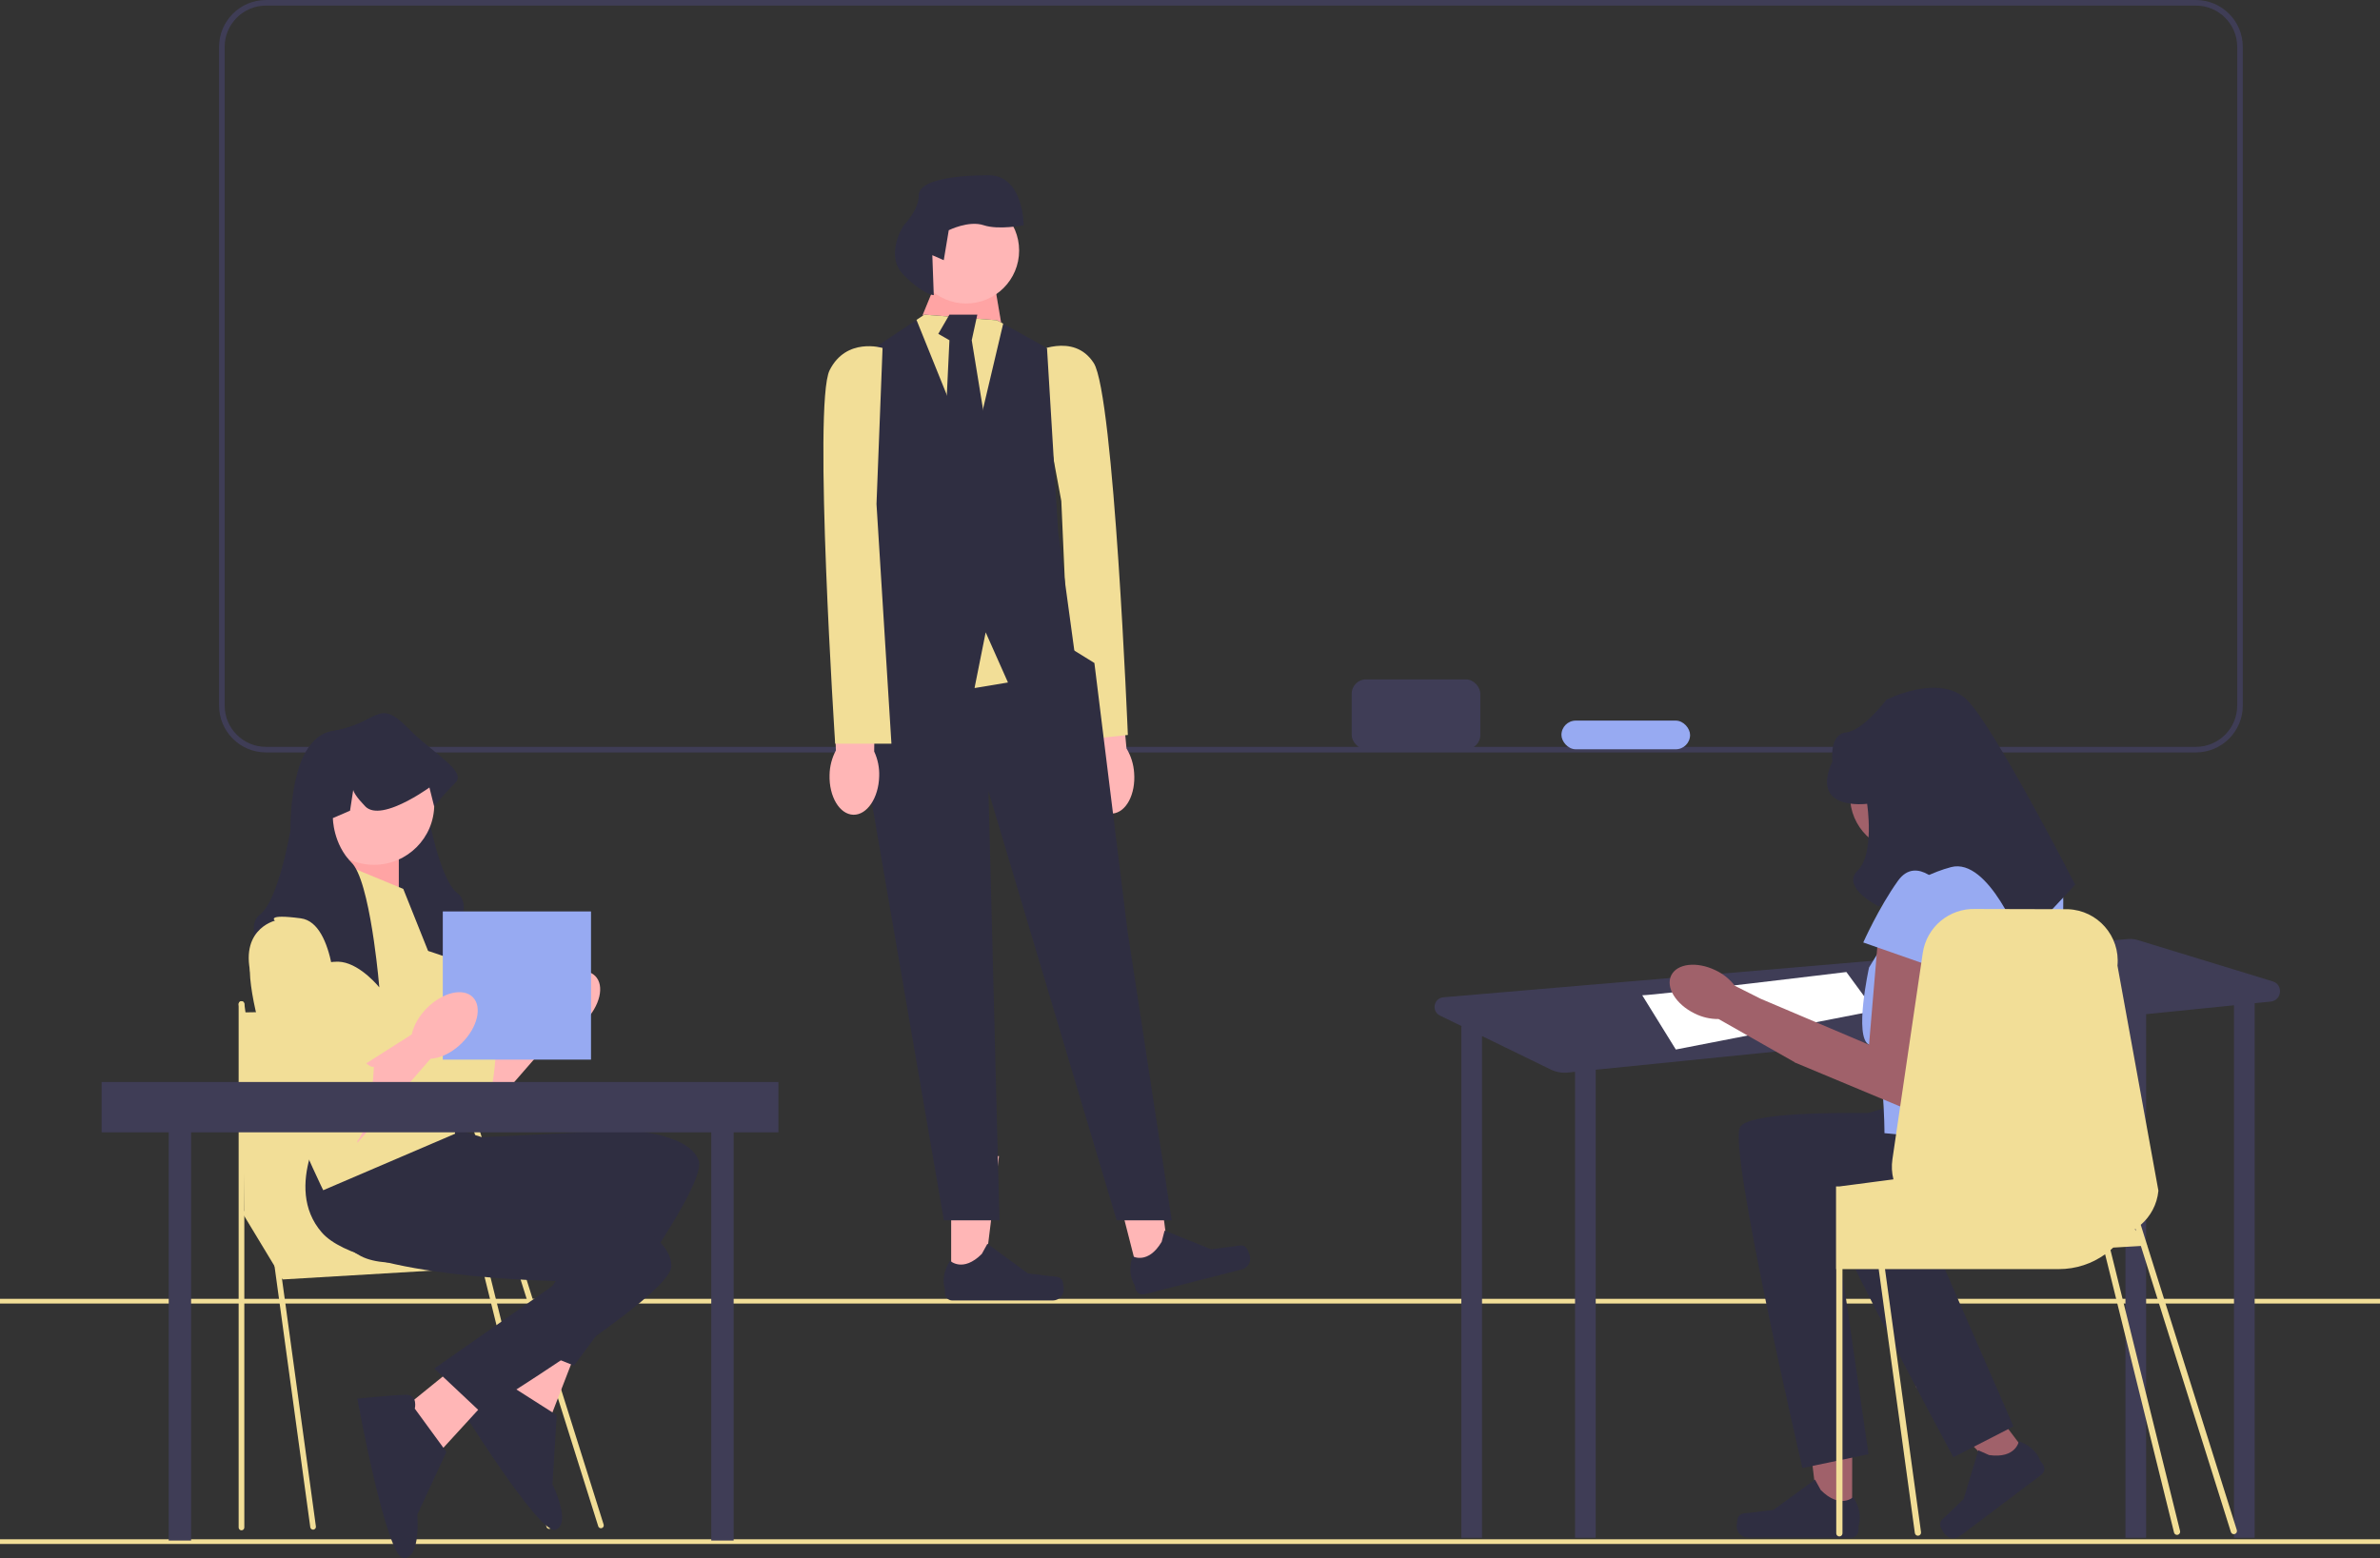 <?xml version="1.0" encoding="UTF-8" standalone="no"?>
<svg
   width="851.034"
   height="557.347"
   viewBox="0 0 851.034 557.347"
   version="1.1"
   id="svg8377"
   sodipodi:docname="undraw_educator_re_ju47.svg"
   inkscape:version="1.2 (dc2aedaf03, 2022-05-15)"
   xmlns:inkscape="http://www.inkscape.org/namespaces/inkscape"
   xmlns:sodipodi="http://sodipodi.sourceforge.net/DTD/sodipodi-0.dtd"
   xmlns="http://www.w3.org/2000/svg"
   xmlns:svg="http://www.w3.org/2000/svg">
  <rect x="0" y="0" width="851.034" height="557.347" fill="#333333" stroke="none"/>
  <defs
     id="defs8381" />
  <sodipodi:namedview
     id="namedview8379"
     pagecolor="#505050"
     bordercolor="#eeeeee"
     borderopacity="1"
     inkscape:showpageshadow="0"
     inkscape:pageopacity="0"
     inkscape:pagecheckerboard="0"
     inkscape:deskcolor="#505050"
     showgrid="false"
     inkscape:zoom="0.67621788"
     inkscape:cx="397.06137"
     inkscape:cy="312.76901"
     inkscape:window-width="1366"
     inkscape:window-height="699"
     inkscape:window-x="0"
     inkscape:window-y="0"
     inkscape:window-maximized="1"
     inkscape:current-layer="svg8377" />
  <path
     d="M785.204,269.129H95.109c-9.25,0-16.775-7.525-16.775-16.776V16.775c0-9.25,7.525-16.775,16.775-16.775H785.204c9.25,0,16.775,7.525,16.775,16.775V252.353c0,9.251-7.525,16.776-16.775,16.776ZM95.109,2c-8.147,0-14.775,6.628-14.775,14.775V252.353c0,8.147,6.628,14.776,14.775,14.776H785.204c8.147,0,14.775-6.629,14.775-14.776V16.775c0-8.147-6.628-14.775-14.775-14.775H95.109Z"
     fill="#3f3d56"
     id="path8229" />
  <rect
     id="uuid-dac6dc9f-03bc-4283-a90c-97bcdcbf45dc"
     y="550.557"
     width="851.034"
     height="1.683"
     fill="#e6e6e6"
     style="fill:#f2de97;fill-opacity:1" />
  <rect
     id="uuid-2f9646f7-bb94-4523-8d2e-fd8f0877664c"
     y="464.557"
     width="851.034"
     height="1.683"
     fill="#e6e6e6"
     style="fill:#f2de97;fill-opacity:1" />
  <path
     id="uuid-bb35f39c-94aa-41c4-b5d9-34ca9a9e88f1-164"
     d="m 387.84,277.792 c 0.611,7.68 5.069,13.59 9.957,13.2 4.887,-0.39 8.353,-6.931 7.74,-14.613 -0.203,-3.072 -1.138,-6.051 -2.728,-8.688 l -3,-32.507 -15.225,1.733 4.574,31.863 c -1.153,2.856 -1.605,5.946 -1.318,9.013 z"
     fill="#ffb6b6" />
  <path
     d="m 369.653,126.133 c 0,0 14.232,-7.534 21.448,3.725 7.216,11.258 12.197,133.021 12.197,133.021 l -20.002,2.135 -3.792,-85.803 -9.852,-53.078 z"
     fill="#e6e6e6"
     id="path8234"
     style="fill:#f2de97;fill-opacity:1" />
  <g
     id="g8240">
    <polygon
       points="357.213,413.509 340.112,413.51 340.114,458.204 351.701,458.203 "
       fill="#ffb6b6"
       id="polygon8236" />
    <path
       d="m 379.814,457.941 v 0 c 0.361,0.608 0.551,2.569 0.551,3.275 v 0 c 0,2.172 -1.761,3.933 -3.933,3.933 h -35.885 c -1.482,0 -2.683,-1.201 -2.683,-2.683 v -1.494 c 0,0 -1.775,-4.49 1.88,-10.025 0,0 4.542,4.334 11.33,-2.454 l 2.002,-3.626 14.489,10.596 8.031,0.989 c 1.757,0.216 3.315,-0.034 4.218,1.489 h 1.4e-4 z"
       fill="#2f2e41"
       id="path8238" />
  </g>
  <g
     id="g8246">
    <polygon
       points="412.674,408.749 396.104,412.983 407.168,456.286 418.395,453.417 "
       fill="#ffb6b6"
       id="polygon8242" />
    <path
       d="m 445.568,446.205 v 0 c 0.5,0.499 1.17,2.352 1.345,3.037 v 0 c 0.538,2.104 -0.733,4.246 -2.837,4.784 l -34.768,8.882 c -1.436,0.367 -2.897,-0.5 -3.264,-1.935 l -0.37,-1.448 c 0,0 -2.831,-3.911 -0.66,-10.178 0,0 5.474,3.074 10.37,-5.182 l 1.042,-4.009 16.661,6.681 8.026,-1.03 c 1.756,-0.225 3.203,-0.853 4.456,0.398 z"
       fill="#2f2e41"
       id="path8244" />
  </g>
  <polygon
     points="336.508,96.59 354.449,94.597 358.323,117.428 330.527,116.525 329.978,112.538 "
     fill="#ffb6b6"
     id="polygon8248" />
  <polygon
     points="336.508,96.59 354.449,94.597 358.323,117.428 330.527,116.525 329.978,112.538 "
     opacity="0.1"
     id="polygon8250"
     style="fill:#ff0000;fill-opacity:1" />
  <polygon
     points="307.602,263.047 337.505,436.481 357.385,436.481 353.453,282.982 399.303,436.481 418.979,436.481 403.157,332.82 391.329,237.132 384.155,232.7 349.466,213.21 309.596,229.158 301.622,251.086 "
     fill="#2f2e41"
     id="polygon8252" />
  <polygon
     points="332.521,208.226 368.404,208.226 360.43,244.109 348.469,246.102 "
     fill="#e6e6e6"
     id="polygon8254"
     style="fill:#f2de97;fill-opacity:1" />
  <polygon
     points="352.456,226.167 348.469,246.102 306.605,232.626 312.586,208.226 306.605,128.486 327.717,114.412 330.527,112.538 356.443,114.532 358.715,115.768 374.384,124.499 378.371,190.285 384.352,234.141 360.43,244.109 "
     fill="#2f2e41"
     id="polygon8256" />
  <polygon
     points="327.717,114.412 330.527,112.538 356.443,114.532 358.715,115.768 347.472,163.372 "
     fill="#e6e6e6"
     id="polygon8258"
     style="fill:#f2de97;fill-opacity:1" />
  <polygon
     points="339.498,121.694 337.505,163.496 345.479,174.337 353.453,158.315 347.472,121.694 349.466,112.538 339.498,112.538 335.511,119.405 "
     fill="#2f2e41"
     id="polygon8260" />
  <circle
     cx="345.479"
     cy="89.613"
     r="18.938"
     fill="#ffb6b6"
     id="circle8262" />
  <path
     d="m 333.376,91.274 4.092,1.786 1.786,-10.715 c 0,0 7.143,-3.572 12.501,-1.786 5.358,1.786 14.287,0 14.287,0 0,0 0,-17.858 -12.501,-17.858 -12.501,0 -25.002,1.786 -25.002,7.143 0,5.358 -5.358,10.715 -5.358,10.715 0,0 -7.143,10.715 0,17.858 7.143,7.143 10.715,7.143 10.715,7.143 z"
     fill="#2f2e41"
     id="path8264" />
  <path
     id="uuid-97233535-ec91-4408-928f-bf1e5273ca3e-165"
     d="m 296.629,277.232 c -0.208,7.701 3.598,14.051 8.499,14.183 4.901,0.131 9.041,-6.005 9.248,-13.709 0.125,-3.076 -0.489,-6.138 -1.79,-8.928 l 0.468,-32.642 -15.323,0.107 1.166,32.168 c -1.45,2.717 -2.227,5.742 -2.268,8.822 z"
     fill="#ffb6b6" />
  <path
     d="m 315.586,124.462 c 0,0 -12.958,-3.987 -18.938,7.974 C 290.667,144.397 298.641,266 298.641,266 h 20.115 l -5.339,-85.72 2.168,-55.818 z"
     fill="#e6e6e6"
     id="path8267"
     style="fill:#f2de97;fill-opacity:1" />
  <path
     d="m 812.657,351.008 -48.322,-14.792 c -1.069,-0.327 -2.19,-0.447 -3.304,-0.352 l -244.902,20.843 c -3.492,0.297 -4.369,5.007 -1.219,6.542 l 7.845,3.822 h -0.209 v 182.952 h 7.392 V 370.57 l 24.586,11.978 c 1.881,0.916 3.98,1.291 6.062,1.08 l 2.616,-0.264 v 166.659 h 7.392 v -167.405 l 189.42,-19.133 v 186.539 h 7.392 V 362.737 l 31.416,-3.173 v 190.459 h 7.392 V 358.817 l 5.731,-0.579 c 4.024,-0.406 4.579,-6.046 0.712,-7.229 z"
     fill="#3f3d56"
     id="path8271" />
  <path
     d="m 587.226,355.982 c 4.62,0 72.996,-8.316 72.996,-8.316 l 10.164,13.86 -71.148,13.86 -12.012,-19.404 z"
     fill="#ffffff"
     id="path8273" />
  <g
     id="g8279">
    <polygon
       points="644.818,497.064 662.35,497.096 662.269,542.917 650.39,542.895 "
       fill="#a0616a"
       id="polygon8275" />
    <path
       d="m 621.57,542.577 v 0 c -0.371,0.622 -0.57,2.633 -0.571,3.357 v 0 c -0.004,2.227 1.798,4.035 4.025,4.039 l 36.789,0.063 c 1.519,0.003 2.753,-1.227 2.755,-2.746 l 0.003,-1.532 c 0,0 1.828,-4.6 -1.909,-10.281 0,0 -4.665,4.435 -11.611,-2.536 l -2.046,-3.721 -14.873,10.838 -8.235,0.999 c -1.802,0.219 -3.398,-0.04 -4.327,1.519 h -1.4e-4 z"
       fill="#2f2e41"
       id="path8277" />
  </g>
  <g
     id="g8285">
    <polygon
       points="684.925,495.887 698.759,485.453 726.027,521.605 716.655,528.674 "
       fill="#a0616a"
       id="polygon8281" />
    <path
       d="m 693.757,545.615 v 0 c 0.079,0.712 1.122,2.414 1.553,2.986 v 0 c 1.325,1.757 3.824,2.107 5.581,0.781 l 29.024,-21.895 c 1.198,-0.904 1.437,-2.609 0.533,-3.807 l -0.912,-1.208 c 0,0 -1.304,-4.715 -7.637,-6.961 0,0 -1.03,6.277 -10.661,4.928 l -3.831,-1.712 -5.253,17.411 -5.892,5.7 c -1.289,1.247 -2.702,1.995 -2.504,3.778 l -1.1e-4,9e-5 z"
       fill="#2f2e41"
       id="path8283" />
  </g>
  <path
     d="m 701.2,284.74 c 0,10.955 -8.881,19.835 -19.835,19.835 -10.955,0 -19.835,-8.881 -19.835,-19.835 0,-10.955 8.881,-19.835 19.835,-19.835 10.955,0 19.835,8.881 19.835,19.835 z"
     fill="#a0616a"
     id="path8287" />
  <path
     d="m 699.331,399.107 c 0,0 -73.032,-4.134 -77.166,4.134 -4.134,8.268 22.348,121.833 22.348,121.833 l 23.627,-4.952 -11.526,-79.677 c 0,0 60.943,16.14 69.211,-3.151 8.268,-19.291 5.888,-26.475 5.888,-26.475 z"
     fill="#2f2e41"
     id="path8289" />
  <path
     d="m 718.043,385.229 c 0,0 -71.524,15.333 -73.323,24.4 -1.8,9.067 53.781,111.581 53.781,111.581 l 21.475,-11.025 -32.192,-73.789 c 0,0 63.042,-0.557 65.912,-21.348 2.87,-20.791 -1.326,-27.089 -1.326,-27.089 l -34.327,-2.729 z"
     fill="#2f2e41"
     id="path8291" />
  <path
     d="m 726.202,307.472 h -34.362 l -23.512,38.583 c 0,0 -5.512,24.933 0,27.624 5.512,2.691 5.512,31.628 5.512,31.628 l 57.874,5.512 c 0,0 8.268,-86.811 5.512,-95.079 -2.756,-8.268 -11.024,-8.268 -11.024,-8.268 z"
     fill="#97aaf2"
     id="path8293" />
  <path
     d="m 671.772,332.965 -3.445,40.715 -38.747,-16.445 -9.248,-4.651 c -1.811,-2.362 -4.162,-4.256 -6.855,-5.523 -6.697,-3.264 -13.807,-2.455 -15.884,1.805 -2.077,4.261 1.667,10.36 8.363,13.622 2.658,1.341 5.599,2.025 8.576,1.996 l 27.058,15.368 0.032,-0.06 0.12,0.214 42.432,17.722 9.763,-53.449 -22.165,-11.315 z"
     fill="#a0616a"
     id="path8295" />
  <path
     d="m 667.638,287.492 c 0,0 -20.669,2.756 -12.402,-15.158 0,0 -1.261,-9.711 4.882,-10.367 6.142,-0.656 14.41,-11.68 14.41,-11.68 0,0 18.955,-9.646 28.769,0 9.814,9.646 38.751,66.142 38.751,66.142 l -19.291,20.669 c 0,0 -11.598,-30.489 -25.09,-26.957 -13.493,3.532 -25.894,14.062 -25.894,14.062 0,0 -13.693,-6.853 -7.535,-12.825 6.157,-5.973 3.401,-23.886 3.401,-23.886 z"
     fill="#2f2e41"
     id="path8297" />
  <path
     d="m 695.197,317.807 c 0,0 -9.646,-12.402 -16.536,-2.756 -6.89,9.646 -12.402,22.047 -12.402,22.047 l 27.559,9.646 1.378,-28.937 z"
     fill="#97aaf2"
     id="path8299" />
  <path
     d="m 799.836,547.279 -32.019,-101.77 0.005,-3.4e-4 h 0.074 l -0.129,-0.166 -0.003,-0.004 -2.281,-7.249 0.001,-9e-4 c 3.474,-2.994 5.84,-7.272 6.311,-12.197 l -14.636,-80.499 c 1.007,-10.571 -7.096,-19.811 -17.713,-20.189 l -33.024,-0.083 c -9.388,-0.333 -17.519,6.449 -18.887,15.745 l -0.73,4.934 -10.118,68.829 c -0.37,2.476 -0.222,4.916 0.36,7.198 l -7.281,0.952 -2.208,0.296 -8.732,1.137 -0.028,0.009 -1.09,0.139 h -1.183 v 29.568 h 0.074 v 94.507 c 0,0.61 0.499,1.109 1.109,1.109 0.619,0 1.118,-0.499 1.118,-1.109 v -94.507 h 12.954 l 12.927,94.396 c 0.083,0.554 0.554,0.961 1.109,0.961 0.046,0 0.102,0 0.148,-0.009 0.61,-0.083 1.035,-0.647 0.952,-1.257 l -12.881,-94.091 h 62.157 c 6.172,0 11.891,-1.959 16.547,-5.312 l 24.645,99.535 c 0.128,0.504 0.581,0.838 1.078,0.838 0.091,0 0.183,-0.011 0.275,-0.034 0.596,-0.152 0.956,-0.758 0.804,-1.353 l -24.883,-100.497 c 0.331,-0.276 0.662,-0.57 0.975,-0.873 l 9.893,-0.582 32.186,102.3 c 0.149,0.475 0.588,0.779 1.061,0.779 0.111,0 0.223,-0.017 0.334,-0.052 0.586,-0.185 0.912,-0.81 0.728,-1.396 z M 763.368,439.669 c 0.083,-0.046 0.157,-0.102 0.231,-0.148 l 5.6e-4,-4.5e-4 0.238,0.756 z"
     fill="#e6e6e6"
     id="path8301"
     style="fill:#f2de97;fill-opacity:1" />
  <g
     id="g8311">
    <polygon
       points="201.875,366.355 171.565,401.183 171.565,374.775 193.114,361.071 "
       fill="#ffb6b6"
       id="polygon8305" />
    <path
       d="m 142.097,321.733 c 0,0 -14.313,3.368 -7.577,22.732 6.736,19.365 28.626,59.778 35.361,57.252 6.736,-2.526 7.577,-27.784 7.577,-27.784 0,0 -0.842,0.842 -4.21,-2.526 -3.368,-3.368 -3.368,-1.83 -3.368,-5.546 0,-3.716 -2.755,-6.47 -2.755,-6.47 l -3.139,-6.507 c 0,0 0,-30.31 -12.629,-31.994 -12.629,-1.684 -9.261,0.842 -9.261,0.842 z"
       fill="#e6e6e6"
       id="path8307"
       style="fill:#f2de97;fill-opacity:1" />
    <ellipse
       cx="202.717"
       cy="359.199"
       rx="14.313"
       ry="8.84"
       transform="rotate(-45,202.717,359.199)"
       fill="#ffb6b6"
       id="ellipse8309" />
  </g>
  <g
     id="g8325">
    <polygon
       points="186.741,452.557 163.925,423.149 86.348,433.29 101.052,457.628 "
       fill="#e6e6e6"
       id="polygon8313"
       style="fill:#f2de97;fill-opacity:1" />
    <path
       d="m 111.952,547.12 c -0.499,0 -0.934,-0.368 -1.003,-0.876 L 85.343,359.236 c -0.076,-0.555 0.312,-1.067 0.867,-1.142 0.555,-0.08 1.066,0.312 1.142,0.867 l 25.605,187.007 c 0.076,0.555 -0.312,1.067 -0.867,1.142 -0.047,0.006 -0.093,0.009 -0.139,0.009 z"
       fill="#e6e6e6"
       id="path8315"
       style="fill:#f2de97;fill-opacity:1" />
    <path
       d="m 86.348,547.358 c -0.56,0 -1.014,-0.454 -1.014,-1.014 V 359.135 c 0,-0.56 0.454,-1.014 1.014,-1.014 0.56,0 1.014,0.454 1.014,1.014 v 187.209 c 0,0.56 -0.454,1.014 -1.014,1.014 z"
       fill="#e6e6e6"
       id="path8317"
       style="fill:#f2de97;fill-opacity:1" />
    <path
       d="m 214.882,546.613 c -0.431,0 -0.831,-0.277 -0.967,-0.71 L 153.324,353.319 c -0.168,-0.534 0.129,-1.104 0.663,-1.272 0.534,-0.167 1.104,0.129 1.272,0.663 l 60.591,192.584 c 0.168,0.534 -0.129,1.104 -0.663,1.272 -0.101,0.032 -0.204,0.047 -0.305,0.047 z"
       fill="#e6e6e6"
       id="path8319"
       style="fill:#f2de97;fill-opacity:1" />
    <path
       d="m 196.374,546.85 c -0.453,0 -0.865,-0.305 -0.982,-0.764 L 153.308,376.117 c -0.138,-0.543 0.19,-1.095 0.733,-1.233 0.544,-0.137 1.095,0.19 1.233,0.733 l 42.084,169.969 c 0.138,0.543 -0.19,1.095 -0.733,1.233 -0.084,0.021 -0.168,0.031 -0.251,0.031 z"
       fill="#e6e6e6"
       id="path8321"
       style="fill:#f2de97;fill-opacity:1" />
    <polygon
       points="169.502,434.811 87.362,434.811 86.348,362.117 156.573,361.037 "
       fill="#e6e6e6"
       id="polygon8323"
       style="fill:#f2de97;fill-opacity:1" />
  </g>
  <g
     id="g8333">
    <polygon
       points="197.117,506.279 205.684,484.118 194.266,470.597 176.568,501.755 "
       fill="#ffb6b6"
       id="polygon8327" />
    <path
       d="m 182.925,495.873 c 0,0 -0.688,-5.081 -4.731,-3.469 -4.043,1.612 -15.711,7.605 -15.711,7.605 0,0 30.434,49.451 36.209,47.147 5.776,-2.304 -1.138,-16.282 -1.138,-16.282 l 1.526,-24.709 -16.155,-10.293 z"
       fill="#2f2e41"
       id="path8329" />
    <path
       d="m 115.997,410.136 c 0,0 -6.315,29.047 13.05,39.15 19.365,10.103 85.457,-14.734 85.457,-14.734 l -30.31,45.415 21.049,8.469 c 0,0 47.991,-63.146 44.623,-73.249 -3.368,-10.103 -26.1,-10.945 -26.1,-10.945 l -51.358,2.526 -13.471,-4.21 -42.939,7.577 z"
       fill="#2f2e41"
       id="path8331" />
  </g>
  <g
     id="g8341">
    <polygon
       points="157.755,518.699 173.798,501.174 168.084,484.425 140.261,507.008 "
       fill="#ffb6b6"
       id="polygon8335" />
    <path
       d="m 148.322,503.842 c 0,0 1.208,-4.983 -3.144,-4.952 -4.353,0.031 -17.402,1.367 -17.402,1.367 0,0 10.353,57.135 16.571,57.091 6.218,-0.044 4.865,-15.58 4.865,-15.58 l 10.412,-22.459 -11.302,-15.466 z"
       fill="#2f2e41"
       id="path8337" />
    <path
       d="m 117.181,399.629 c 0,0 -16.451,24.758 -2.091,41.215 14.361,16.457 84.96,17.372 84.96,17.372 l -44.758,31.272 16.524,15.548 c 0,0 67.678,-41.354 68.218,-51.99 0.54,-10.636 -20.328,-19.692 -20.328,-19.692 l -48.757,-16.336 -11.016,-8.823 -42.753,-8.567 z"
       fill="#2f2e41"
       id="path8339" />
  </g>
  <path
     d="m 159.443,342.284 c 0,0 -15.997,-5.894 -23.574,-5.894 -0.724,0 -1.44,0.084 -2.155,0.236 -4.85,1.027 -9.312,5.195 -11.45,7.468 -0.834,0.892 -1.313,1.49 -1.313,1.49 0,0 0.051,-0.581 0.152,-1.6 0.497,-5.355 2.332,-22.926 5.624,-34.174 1.179,-4.016 2.534,-7.224 4.092,-8.781 3.629,-3.637 5.304,-7.998 6.079,-11.248 0.657,-2.787 0.657,-4.749 0.657,-4.749 l -6.138,-2.644 -1.137,-7.426 c -0.202,0.876 -1.137,2.585 -4.277,5.86 -0.269,0.278 -0.564,0.514 -0.876,0.716 -4.53,2.846 -13.766,-2.105 -18.742,-5.22 2.071,-7.199 5.826,-13.783 12.646,-14.86 15.997,-2.526 15.997,-11.787 26.1,-1.684 0.834,0.834 1.675,1.633 2.517,2.408 3.233,6.18 4.412,14.465 4.833,20.223 0.303,4.033 0.227,6.837 0.227,6.837 0,0 4.21,25.258 10.945,30.31 6.736,5.052 -4.21,22.732 -4.21,22.732 z"
     fill="#2f2e41"
     id="path8343" />
  <polygon
     points="142.605,325.446 142.605,301.871 128.292,301.871 116.915,318.558 "
     fill="#ffb6b6"
     id="polygon8345" />
  <polygon
     points="142.605,325.446 142.605,301.871 128.292,301.871 116.915,318.558 "
     opacity="0.1"
     id="polygon8347"
     style="fill:#ff0000;fill-opacity:1" />
  <path
     d="m 144.202,317.944 -24.416,-10.103 c 0,0 -32.836,14.313 -30.31,42.097 2.526,27.784 26.1,75.775 26.1,75.775 l 47.149,-20.207 -5.052,-53.884 -13.471,-33.678 z"
     fill="#e6e6e6"
     id="path8349"
     style="fill:#f2de97;fill-opacity:1" />
  <circle
     cx="133.734"
     cy="287.78"
     r="21.541"
     fill="#ffb6b6"
     id="circle8351" />
  <path
     d="m 162.811,279.981 c -4.21,4.21 -7.577,8.419 -7.577,8.419 l -1.684,-6.736 c 0,0 -0.387,0.286 -1.069,0.741 -2.669,1.819 -9.834,6.39 -15.584,7.375 -2.559,0.438 -4.833,0.16 -6.315,-1.381 -3.14,-3.275 -4.075,-4.984 -4.277,-5.86 l -1.137,7.426 -6.138,2.644 c 0,0 0,9.244 6.736,15.997 0.328,0.328 0.648,0.732 0.96,1.204 3.216,4.85 5.523,16.721 6.988,26.816 1.297,8.975 1.92,16.536 1.92,16.536 0,0 -6.373,-7.982 -13.37,-9.068 -0.387,-0.059 -0.775,-0.101 -1.162,-0.109 -0.126,-0.017 -0.261,-0.017 -0.387,-0.017 -7.577,0 -23.574,5.894 -23.574,5.894 0,0 -10.945,-17.681 -4.21,-22.732 6.736,-5.052 10.945,-30.31 10.945,-30.31 0,0 -0.278,-10.811 2.509,-20.501 2.071,-7.199 5.826,-13.783 12.646,-14.86 15.997,-2.526 15.997,-11.787 26.1,-1.684 0.834,0.834 1.675,1.633 2.517,2.408 9.413,8.655 19.028,13.934 15.163,17.799 z"
     fill="#2f2e41"
     id="path8353" />
  <rect
     x="60.334"
     y="393"
     width="8"
     height="158"
     fill="#3f3d56"
     id="rect8355" />
  <rect
     x="254.334"
     y="393"
     width="8"
     height="158"
     fill="#3f3d56"
     id="rect8357" />
  <rect
     x="158.334"
     y="326"
     width="53"
     height="53"
     fill="#97aaf2"
     id="rect8359" />
  <g
     id="g8367">
    <polygon
       points="158.094,373.933 127.784,408.761 127.784,382.352 149.333,368.648 "
       fill="#ffb6b6"
       id="polygon8361" />
    <path
       d="m 98.316,329.31 c 0,0 -14.313,3.368 -7.577,22.732 6.736,19.365 28.626,59.778 35.361,57.252 6.736,-2.526 7.577,-27.784 7.577,-27.784 0,0 -0.842,0.842 -4.21,-2.526 -3.368,-3.368 -3.368,-1.83 -3.368,-5.546 0,-3.716 -2.755,-6.47 -2.755,-6.47 l -3.139,-6.507 c 0,0 0,-30.31 -12.629,-31.994 -12.629,-1.684 -9.261,0.842 -9.261,0.842 z"
       fill="#e6e6e6"
       id="path8363"
       style="fill:#f2de97;fill-opacity:1" />
    <ellipse
       cx="158.936"
       cy="366.776"
       rx="14.313"
       ry="8.84"
       transform="rotate(-45,158.936,366.776)"
       fill="#ffb6b6"
       id="ellipse8365" />
  </g>
  <rect
     x="36.334"
     y="387"
     width="242"
     height="18"
     fill="#3f3d56"
     id="rect8369" />
  <rect
     x="483.334"
     y="243"
     width="46"
     height="25"
     rx="5.13"
     ry="5.13"
     fill="#3f3d56"
     id="rect8373" />
  <rect
     x="558.334"
     y="257.74"
     width="46"
     height="10.26"
     rx="5.13"
     ry="5.13"
     fill="#97aaf2"
     id="rect8375" />
</svg>
